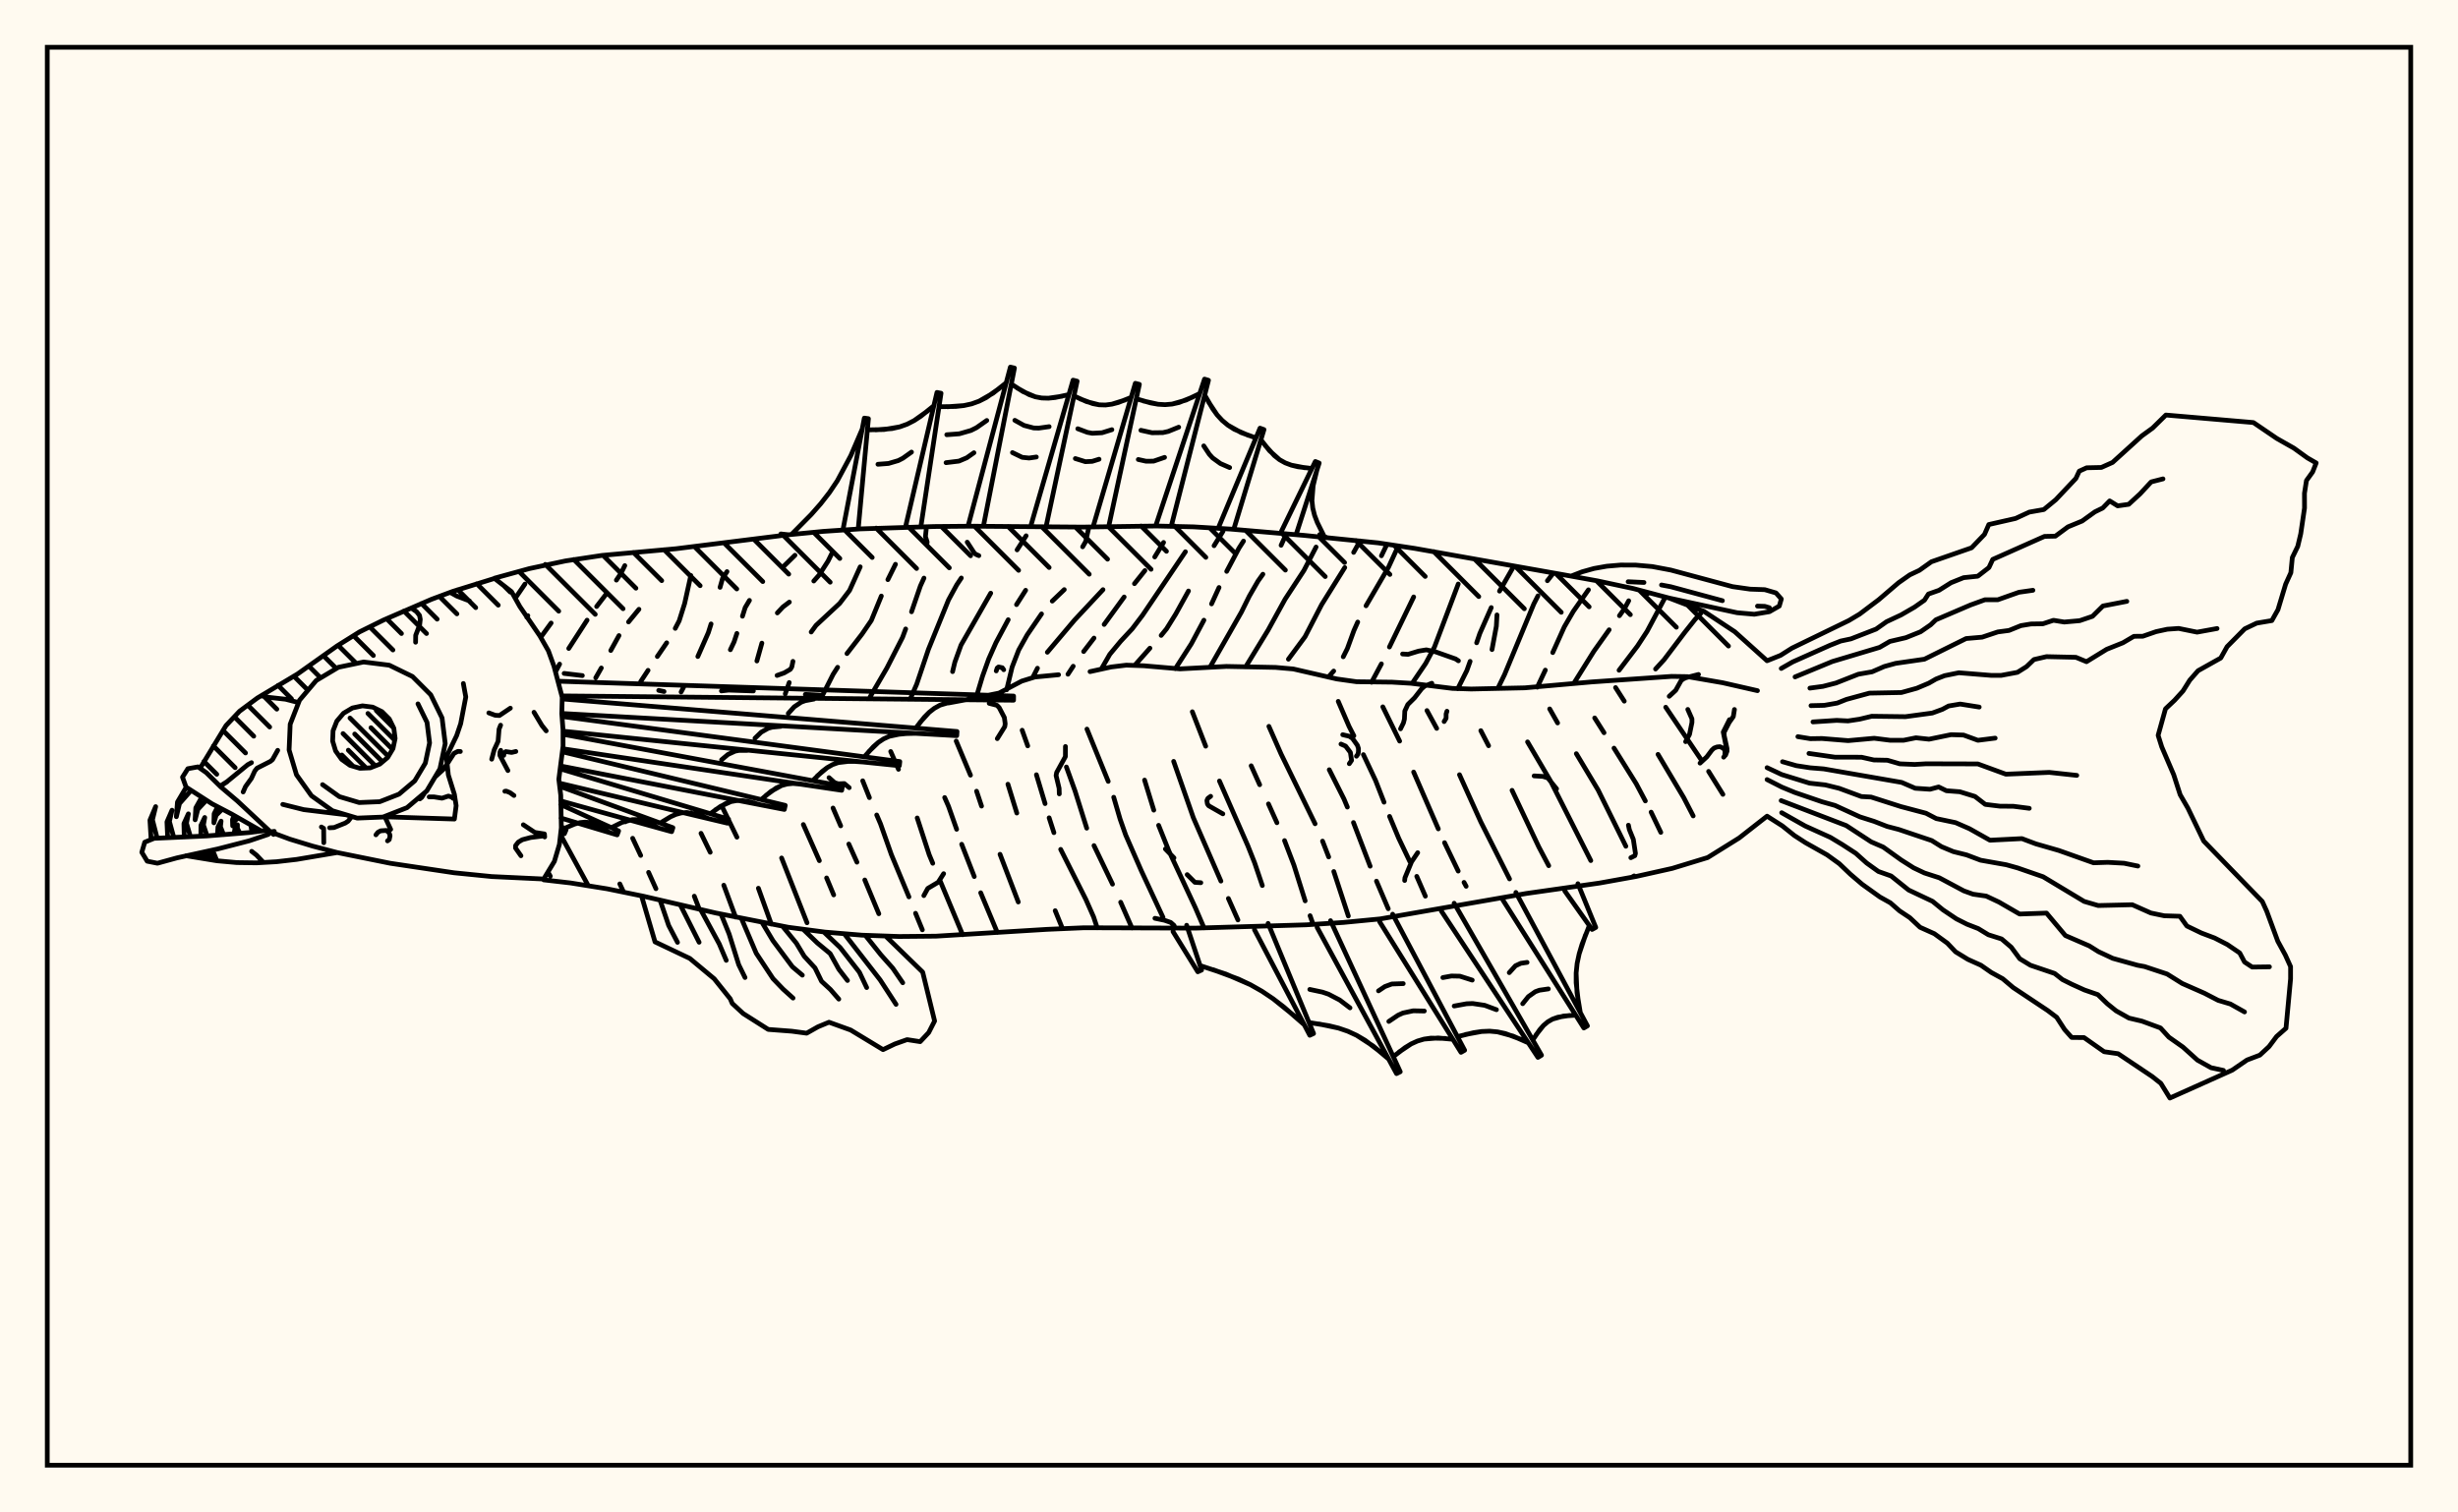 <svg xmlns="http://www.w3.org/2000/svg" width="520" height="320"><rect x="0" y="0" width="520" height="320" fill="floralwhite"/><rect x="10" y="10" width="500" height="300" stroke="black" stroke-width="1" fill="none"/><path stroke="black" stroke-width="1" fill="none" stroke-linecap="round" stroke-linejoin="round" d="
M 104.62 122.33 111.96 120.31 119.63 118.68 127.38 117.51 142.99 116.1 166.33 113.19 174.13 112.43 181.96 111.9 197.63 111.4 205.47 111.33 228.98 111.52 244.66 111.29 252.5 111.47 260.32 111.94 275.95 113.28 291.55 114.86 299.3 116.03 330.18 121.5 337.89 122.89 345.56 124.53 353.14 126.54 360.46 129.34 367 133.66 373.83 139.8 
M 373.83 172.68 367.92 177.3 361.27 181.44 353.77 183.73 346.12 185.44 338.4 186.83 322.88 189.04 291.99 194.42 284.19 195.17 276.36 195.67 252.85 196.37 229.34 196.29 221.5 196.63 198.03 198.07 190.19 198.14 182.35 197.86 174.54 197.21 166.77 196.19 151.39 193.16 136.11 189.62 128.43 188.05 120.69 186.81 115.02 186.16 
M 119.35 142.48 123.2 142.94 
M 139.35 146.07 140.48 146.31 
M 152.62 146.18 154.13 146.01 159.38 146.19 
M 170.37 146.92 174 147.1 
M 200.62 148.74 204.17 148.08 
M 204.33 148.05 211.35 146.64 216.15 144.11 218.94 143.24 223.95 142.76 
M 230.6 142.1 235.06 141.12 238.27 140.73 241.96 140.86 249.63 141.52 259.44 141 269.86 141.21 273.61 141.54 282.79 143.65 287 144.24 294.51 144.33 298.53 144.57 307.26 145.65 311.24 145.78 322.59 145.53 336.75 144.28 353.63 143.11 356.98 143.16 364.43 144.45 371.8 146.13 
M 111.05 123.58 109.04 126.52 
M 115.92 184.5 116.42 185.38 
M 111.67 130.26 111.43 130.59 
M 118.58 176.62 124.46 187.41 
M 116.59 131.82 114.39 134.84 
M 131.12 187.01 131.94 188.77 
M 132.18 119.67 131.38 121.29 130.4 122.74 
M 128.34 125.56 126.22 128.32 
M 124.2 131.21 120.32 137.2 
M 118.39 140.51 117.53 142.14 
M 132.25 173.76 132.3 173.88 
M 133.84 177.36 135.54 180.99 
M 137.21 184.57 138.77 188.03 
M 135.17 128.91 132.97 131.59 
M 130.95 134.47 129.21 137.63 
M 127.21 141.33 126.03 143.4 
M 146.88 189.61 147.95 192.39 
M 146.15 121.75 144.84 127.68 143.68 131.36 142.85 132.95 
M 141.04 136 139.06 138.9 
M 137.1 141.83 135.54 144.2 
M 146.15 171.99 146.24 172.18 
M 148.3 176.31 150.25 180.32 
M 153.12 187.29 155.62 194.04 
M 153.8 120.94 152.86 122.39 152.33 124.27 
M 150.43 132.01 149.85 133.85 147.63 138.9 
M 144.61 145.42 144.09 146.41 
M 152.67 170.48 155.9 177.13 
M 160.44 187.93 163.17 195.52 
M 168.18 117.48 165.76 119.85 
M 158.55 127.03 157.65 128.54 157.07 130.38 
M 155.89 134.02 155.29 135.83 154.51 137.47 
M 165.35 181.53 170.73 195.24 
M 175.96 117.13 175.17 118.73 173.29 121.66 172.16 122.93 
M 166.99 127.39 165.62 128.43 164.45 129.68 
M 161.18 136.07 160.12 139.85 
M 169.95 174.45 173.34 182.1 
M 174.87 185.75 176.37 189.34 
M 181.98 119.93 179.73 124.92 177.64 127.66 172.63 132.32 171.61 133.72 
M 166.96 144.41 166.13 146.79 
M 176.23 170.96 177.85 174.73 
M 179.57 178.58 181.29 182.42 
M 182.95 186.18 185.92 193.33 
M 189.44 119.39 187.83 122.64 
M 186.45 126.11 184.33 131.28 182.36 134.16 179.18 138.28 
M 177.2 141.18 176.25 142.67 174.04 147.05 
M 182.51 165.2 183.93 168.76 
M 185.47 172.43 186.27 174.29 188.58 180.83 192.29 189.76 
M 193.69 193.23 195.13 196.73 
M 195.47 122.31 194.71 123.98 192.84 129.44 
M 191.6 133.07 190.94 134.85 187.63 141.33 184.04 147.5 
M 188.43 159 190.08 162.77 
M 194.04 173.06 196.58 180.85 197.33 182.65 
M 198.84 186.24 203.65 197.77 
M 203.37 122.29 202.39 123.76 200.66 126.93 196.41 137.4 193.93 144.75 192.63 147.73 
M 199.85 168.74 200.66 170.59 202.38 175.46 
M 203.45 178.63 206.11 185.46 
M 207.47 188.89 210.99 197.3 
M 217.08 113.36 215.17 116.34 
M 209.59 125.5 203.31 136.48 202 140.11 201.52 142.1 
M 202.29 156.79 205.31 164.01 
M 206.6 167.4 207.65 170.55 
M 211.56 180.75 215.42 190.84 
M 216.98 124.89 215.05 127.92 
M 213.29 131.12 210.7 135.97 209.17 139.41 207.86 143.07 206.49 147.63 
M 213.23 165.92 215.11 172.02 
M 223.23 192.68 224.78 196.49 
M 225.15 124.75 222.61 127.18 
M 220.34 129.89 217.3 134.33 215.51 137.53 214.12 141.13 212.96 145.95 
M 216.24 154.5 217.42 157.81 
M 219.26 163.92 221.09 170.03 
M 221.95 173.03 222.96 176.17 
M 224.39 179.71 229.71 190.28 231.36 194.01 232.12 196.31 
M 233.34 124.76 227.31 131.21 221.57 138 
M 219.48 141.38 218.48 143.34 
M 225.6 162.28 227.43 167.35 229.9 175.22 
M 231.44 178.91 235.36 187.07 
M 237.08 190.89 239.48 196.36 
M 246.16 114.77 244.29 117.84 
M 242.21 120.72 240 123.49 
M 237.82 126.31 233.59 132.12 
M 231.44 135 229.25 137.85 
M 227.04 140.96 225.93 142.65 
M 229.95 154.26 234.45 165.32 
M 235.61 168.68 236.96 173.3 238.14 176.66 241.47 184.28 246.04 194.09 
M 250.78 116.74 241.7 130.18 239.52 133.05 237.08 135.67 234.78 138.44 232.97 141.59 
M 242.14 165.05 244.09 171.41 
M 245.11 174.62 247.29 180.06 252.86 192 254.72 196.33 
M 258.73 112.41 256.84 115.46 
M 251.43 125.04 248.73 129.92 246.79 133.04 245.65 134.44 
M 243.27 137.14 240.09 140.73 
M 248.29 161.09 252.46 173.02 258.29 186.42 
M 259.87 190.1 261.89 194.64 
M 263.07 114.48 262.1 115.99 259.51 120.89 
M 257.89 124.3 256.31 127.77 
M 254.69 131.22 252.04 136.2 248.65 141.48 
M 252.24 150.59 255.07 157.88 
M 257.98 165.24 263.99 178.95 265.42 182.55 267.05 187.36 
M 272.12 112.94 271.02 115.37 
M 267.17 121.49 266.13 122.95 264.29 126.14 262.61 129.53 255.99 141.14 
M 264.69 162.02 266.49 166.03 
M 268.35 170.09 270.14 174.07 
M 271.75 177.85 273.74 183.06 276.11 190.6 
M 277.15 193.74 277.75 195.42 
M 278.42 115.74 275.85 120.7 271.86 126.79 268.26 133.34 263.52 141.1 
M 268.44 153.68 271.03 159.56 278.21 174.29 
M 279.79 177.96 281.09 181.31 
M 282.17 184.39 285.25 193.81 
M 287.72 114.45 286.37 116.87 
M 284.49 120.08 279.59 127.94 276.09 134.71 272.57 139.47 
M 281.21 162.86 284.32 169.04 285.04 170.76 
M 286.33 174.03 289.86 183.27 
M 291.2 186.43 293.69 192.27 
M 295.82 115.5 293.74 120.02 288.99 128.17 
M 287.23 131.61 286.43 133.4 285.04 137.22 284.17 138.96 
M 282.15 141.98 281 143.26 
M 283.11 148.39 285.39 153.67 286.42 155.68 
M 288.43 159.66 291 165.12 292.8 169.73 
M 293.97 172.73 295.9 177.35 298.26 182.29 
M 299.72 185.42 301.54 189.61 
M 299.07 126.3 293.94 136.89 
M 292.24 140.46 290.16 144.35 
M 292.54 149.55 296.1 156.8 
M 299.06 163.35 304.28 175.37 
M 305.6 178.29 308.49 184.3 
M 309.72 186.69 310.17 187.52 
M 308.5 123.56 303.46 136.91 301.61 140.37 298.74 144.59 
M 301.88 150.34 303.94 154.11 
M 308.76 163.91 313.27 173.89 319.35 185.96 
M 320.24 119.81 317.23 125.07 
M 315.48 128.55 313.06 134.03 312.39 136 
M 311.01 139.93 310.31 141.89 308.39 145.73 
M 313.27 154.59 314.92 157.78 
M 319.88 167.22 325.53 179.17 327.64 183.16 
M 328.63 121.24 327.36 122.87 
M 325.36 126.07 324.48 127.79 318.3 142.71 316.87 145.65 
M 323.16 156.97 328.05 165.29 336.54 182.08 
M 336.04 124.79 332.84 129.35 330.93 132.64 328.49 138.07 
M 326.92 141.78 325.22 145.39 
M 327.84 149.99 329.52 152.96 
M 333.48 159.46 338.1 167.17 343.96 179.05 
M 344.56 127.11 343.66 128.77 342.6 130.27 
M 340.42 133.25 337.19 137.79 332.96 144.56 
M 337.36 151.9 339.34 155.03 
M 341.45 158.29 346.15 165.82 348.08 169.46 
M 349.3 171.83 351.35 176.11 
M 352.31 126.32 348.44 133.59 346.42 136.68 342.52 141.81 
M 341.78 145.47 343.62 148.35 
M 350.76 159.61 356.2 168.76 358.2 172.63 
M 359.82 129.76 358.61 131.04 356.4 133.82 352.05 139.57 350.24 141.55 
M 352.39 149.63 359.8 160.61 
M 361.46 163.21 364.49 168.07 
M 345.2 185.61 345.71 185.32 
M 258.7 172.19 255.69 170.47 255.43 170.09 255.32 169.37 255.53 168.91 256.12 168.48 
M 212.34 141.7 212.04 141.28 211.25 141.11 210.96 141.34 210.76 141.95 
M 209.27 148.81 210.92 149.23 211.38 149.71 212.48 151.82 212.65 153.13 212.56 153.74 210.98 156.28 
M 366.93 150.11 366.69 151.61 365.82 152.85 364.75 154.93 364.76 155.62 365.35 158.34 365.36 158.94 365.04 159.77 
M 296.29 154.2 296.9 152.96 297.11 152.15 297.19 150.44 297.83 149.06 299.26 147.64 300.74 145.74 301.39 145.16 302.91 144.56 
M 196.07 115.14 196.15 114.69 195.78 113.52 196 111.44 
M 204.62 114.71 206.06 116.93 206.41 117.27 207.08 117.56 
M 308.54 139.81 307.93 139.41 303.71 137.92 301.75 137.49 300.11 137.76 297.89 138.44 296.72 138.37 
M 305.51 152.66 305.93 151.97 305.93 151.05 306.11 150.48 
M 315.64 137.43 316.56 132.49 316.69 130.1 
M 365.87 152.27 364.56 154.89 365.34 158.8 365.09 159.68 364.65 160.2 
M 348.6 125.34 348.62 125.59 
M 292.25 117.59 293.43 115.14 
M 284.06 155.45 285.46 155.78 286.11 156.21 287.17 157.7 287.39 158.37 287.38 159.07 287.29 159.54 286.96 160 
M 246.54 179.63 248.36 181.5 
M 299.92 180.41 298.62 182.34 297.22 185.72 297.16 186.29 
M 251.15 185.05 252.78 186.68 254.04 186.76 
M 179.65 166.65 178.61 165.78 177.35 165.84 176.57 165.59 175.38 164.53 
M 356.6 156.92 357.42 155.39 357.94 152.86 357.94 152.1 357.06 150.1 
M 283.69 157.43 284.67 157.86 285.68 159.19 285.93 160.88 285.45 161.58 
M 324.55 164.16 326.42 164.27 327.45 164.6 329.3 166.89 
M 225.4 157.94 225.39 160.08 223.54 163.44 223.42 164.08 224.06 166.78 224.1 167.97 
M 229.04 115.69 229.67 114.59 230.37 111.49 
M 359.65 161.46 361.08 160.14 362.15 158.71 362.63 158.27 363.24 158.04 363.87 157.98 364.65 158.35 364.95 158.95 364.88 159.85 
M 359.33 142.7 356.69 143.38 356.03 143.69 355.62 144.05 354.5 146.06 353.13 147.32 
M 248.63 196.39 248.37 195.79 247.67 195.17 246.36 194.71 244.33 194.29 
M 167.75 139.93 167.51 141.1 167.21 141.61 165.9 142.37 164.39 142.91 
M 195.44 189.49 196.27 187.97 198.48 186.66 199.63 184.85 
M 345.01 181.47 345.85 181.05 345.99 180.57 345.54 177.6 344.69 175.51 344.5 174.59 
M 165.19 112.97 166.78 113.14 
M 178.39 111.78 182.85 88.46 183.72 88.58 181.56 111.92 
M 191.63 111.2 198.22 83.03 199.08 83.2 194.81 111.47 
M 204.89 110.96 213.75 77.67 214.61 77.87 208.05 111.31 
M 218.13 111.06 227.01 80.43 227.87 80.65 221.29 111.46 
M 231.37 111.04 240.18 81.1 241.04 81.32 234.55 111.39 
M 244.63 110.85 254.82 80.21 255.66 80.46 247.79 111.3 
M 257.89 111.34 266.56 90.59 267.4 90.89 261 112 
M 271.1 112.38 278.26 97.64 279.08 97.97 274.19 113.12 
M 279.19 113.1 280.66 113.72 
M 167.45 113.07 171.62 108.85 173.62 106.58 175.47 104.21 177.14 101.72 179.99 96.4 182.4 90.79 
M 183.5 90.95 187.01 90.88 190.34 90.31 191.9 89.75 193.4 88.98 194.82 88.05 197.56 85.85 
M 198.65 86.06 202.19 86 203.9 85.81 205.55 85.45 207.13 84.88 210.08 83.19 212.86 81 
M 213.94 81.25 216.44 82.86 219.04 83.96 220.39 84.21 221.79 84.25 223.21 84.11 226.12 83.49 
M 227.2 83.77 229.86 84.97 232.53 85.65 233.88 85.69 235.23 85.51 236.58 85.16 239.3 84.09 
M 240.38 84.37 243.45 85.26 244.98 85.53 246.48 85.62 247.98 85.49 250.91 84.65 253.8 83.27 
M 254.86 83.59 256.54 86.47 257.49 87.79 258.56 88.95 259.77 89.96 262.56 91.52 265.7 92.66 
M 266.74 93.04 268.59 95.38 270.69 97.26 271.89 97.93 273.2 98.42 274.59 98.76 277.55 99.12 
M 278.58 99.53 277.8 102.76 277.55 105.93 277.72 107.49 278.1 109.02 278.67 110.52 280.14 113.5 
M 185.27 90.95 188.71 90.68 190.34 90.31 191.9 89.75 193.4 88.98 196.2 86.98 
M 185.73 98.23 187.96 98.06 190.04 97.45 191.01 96.95 192.83 95.65 
M 200.43 86.06 203.9 85.81 205.55 85.45 207.13 84.88 208.64 84.12 211.48 82.13 
M 200.29 91.98 202.95 91.78 205.42 91.07 206.58 90.49 208.76 88.96 
M 200.14 97.89 202.87 97.56 204.52 96.86 206.04 95.79 
M 215.19 82.09 217.73 83.5 219.04 83.96 220.39 84.21 221.79 84.25 224.66 83.84 
M 214.69 88.93 216.64 90.01 218.68 90.55 219.75 90.58 221.95 90.27 
M 214.19 95.76 216.25 96.76 217.71 96.91 219.24 96.69 
M 228.53 84.41 231.19 85.4 232.53 85.65 233.88 85.69 235.23 85.51 237.94 84.66 
M 228.01 90.71 230.05 91.48 231.08 91.67 233.14 91.56 235.22 90.91 
M 227.49 97.02 229.62 97.68 231.06 97.61 232.51 97.16 
M 241.92 84.85 244.98 85.53 246.48 85.62 247.98 85.49 249.45 85.16 252.35 84 
M 241.36 91.04 243.71 91.56 246.01 91.53 247.14 91.28 249.36 90.38 
M 240.81 97.22 242.44 97.58 244.04 97.57 246.37 96.77 
M 255.68 85.06 257.49 87.79 258.56 88.95 259.77 89.96 261.1 90.81 264.11 92.12 
M 254.66 94.34 255.84 96.12 256.53 96.88 258.19 98.08 260.14 98.93 
M 267.65 94.24 269.6 96.4 270.69 97.26 271.89 97.93 273.2 98.42 276.05 98.97 
M 118.1 144.13 214.43 147.27 214.42 148.15 118.87 147.24 
M 118.93 147.88 202.46 154.77 202.4 155.65 118.85 150.95 
M 118.89 151.59 190.36 161.13 190.26 162.01 119.11 154.7 
M 119.11 155.36 178.22 166.34 178.07 167.21 119.05 158.42 
M 118.97 159.06 166.12 170.4 165.93 171.26 118.59 162.06 
M 118.51 162.66 154.14 173.32 153.91 174.17 118.32 165.69 
M 118.4 166.35 142.36 175.12 142.09 175.96 118.62 169.45 
M 118.62 170.23 130.87 175.81 130.56 176.64 118.67 173.08 
M 118.74 174.85 119.75 175.59 119.4 176.4 118.62 176.26 
M 204.47 148.05 201.53 148.4 198.85 149.2 197.65 149.87 196.56 150.72 195.56 151.73 193.72 154.05 
M 193.65 155.16 190.77 155.23 188.12 155.79 186.92 156.34 185.81 157.08 184.77 157.99 182.84 160.13 
M 182.71 161.23 179.93 161.04 177.32 161.35 176.12 161.78 174.99 162.42 173.93 163.23 171.92 165.17 
M 171.74 166.26 169.06 165.82 167.77 165.76 166.53 165.88 165.34 166.2 163.12 167.43 161.04 169.17 
M 160.8 170.26 158.26 169.57 157.02 169.39 155.81 169.39 154.64 169.6 152.41 170.62 150.27 172.16 
M 149.98 173.23 147.59 172.3 145.25 171.9 144.1 172 142.98 172.31 141.87 172.8 139.68 174.13 
M 139.34 175.19 137.12 174.04 136.02 173.64 134.91 173.42 133.8 173.41 131.57 174 129.34 175.11 
M 128.95 176.15 126.92 174.83 124.83 174.04 123.77 173.94 122.68 174.05 121.57 174.35 119.34 175.29 
M 202.98 148.19 200.14 148.72 198.85 149.2 197.65 149.87 196.56 150.72 194.62 152.86 
M 172.19 147.91 170.35 148.25 169.5 148.56 168.02 149.55 166.76 150.94 
M 192.2 155.16 189.41 155.43 188.12 155.79 186.92 156.34 185.81 157.08 183.79 159.03 
M 165.18 153.68 163.37 153.85 162.53 154.08 161.03 154.92 159.72 156.19 
M 181.31 161.1 178.59 161.11 177.32 161.35 176.12 161.78 174.99 162.42 172.91 164.16 
M 158.1 158.77 156.34 158.77 155.51 158.93 154 159.63 152.65 160.76 
M 170.39 166 167.77 165.76 166.53 165.88 165.34 166.2 164.2 166.73 162.07 168.27 
M 159.52 169.88 157.02 169.39 155.81 169.39 154.64 169.6 153.51 170.02 151.33 171.35 
M 187.48 198.17 195.2 205.68 197.72 216.02 196.47 218.47 194.67 220.39 191.9 219.96 189.31 220.88 186.81 222.08 179.96 217.93 175.38 216.28 173.04 217.25 170.65 218.6 167.51 218.18 162.52 217.8 157.22 214.44 154.9 212.29 154.49 211.33 151.1 207.09 145.93 202.78 138.57 199.28 135.71 189.53 
M 183.07 197.9 186.34 202 188.86 204.83 190.98 207.93 
M 178.67 197.64 186.2 207.33 189.56 212.5 
M 174.28 197.18 177.73 200.47 181.81 205.7 183.35 208.95 
M 169.9 196.6 172.89 199.49 175.62 201.75 177.46 205.07 179.29 207.45 
M 165.54 195.96 168.47 199.55 170.13 202.31 172.42 204.79 173.8 207.62 175.68 209.35 177.45 211.39 
M 161.2 195.15 163.51 199.01 167.64 204.55 169.74 206.32 
M 156.86 194.35 159.98 201.68 163.54 207.06 165.66 209.27 167.77 211.17 
M 152.54 193.41 154.24 197.59 156.28 204.11 157.61 206.82 
M 148.23 192.47 152.16 199.71 153.64 203.19 
M 143.93 191.48 147.9 199.36 
M 139.64 190.46 141.46 195.8 143.33 199.38 
M 333.81 186.97 337.59 196.22 336.81 196.65 331.03 188.5 
M 320.69 188.82 335.83 217.05 335.07 217.5 317.94 190.42 
M 307.63 191.1 326.11 223.26 325.36 223.72 304.93 192.77 
M 294.62 193.42 309.85 222.21 309.08 222.65 291.86 195.01 
M 281.48 194.79 296.23 226.76 295.44 227.15 278.64 196.21 
M 268.27 195.37 277.89 218.67 277.09 219.04 265.39 196.71 
M 251.04 195.76 254.2 205.24 253.4 205.61 248.16 197.11 
M 336.23 195.83 334.68 199.8 334.08 201.81 333.65 203.83 333.44 205.87 333.62 210.02 334.32 214.23 
M 333.36 214.79 330.77 214.97 328.45 215.62 327.44 216.2 326.53 216.97 325.72 217.89 324.26 220.04 
M 323.31 220.63 320.08 219.21 316.8 218.32 315.14 218.17 313.45 218.24 311.75 218.49 308.32 219.33 
M 307.36 219.89 304.24 219.61 301.27 219.85 299.87 220.26 298.53 220.87 297.24 221.66 294.75 223.56 
M 293.76 224.06 290.49 221.31 287 219.05 285.13 218.19 283.17 217.52 281.14 217.02 276.92 216.34 
M 275.92 216.81 271.58 213.04 269.33 211.31 266.98 209.73 264.53 208.34 259.34 206.09 253.88 204.29 
M 335.42 197.81 334.08 201.81 333.65 203.83 333.44 205.87 333.44 207.94 333.93 212.12 
M 332.05 214.85 329.56 215.22 328.45 215.62 327.44 216.2 326.53 216.97 324.97 218.94 
M 327.56 209.23 325.65 209.51 324.8 209.82 323.33 210.86 322.13 212.36 
M 323.06 203.62 321.74 203.81 320.6 204.34 319.29 205.79 
M 321.7 219.88 318.45 218.67 316.8 218.32 315.14 218.17 313.45 218.24 310.04 218.87 
M 316.58 213.63 314.09 212.7 311.55 212.32 310.26 212.37 307.64 212.85 
M 311.46 207.37 308.85 206.54 307.06 206.5 305.24 206.83 
M 305.79 219.71 302.73 219.64 301.27 219.85 299.87 220.26 298.53 220.87 295.99 222.57 
M 301.32 213.91 298.98 213.86 296.79 214.33 295.76 214.8 293.81 216.11 
M 296.86 208.11 294.45 208.19 292.98 208.73 291.63 209.64 
M 292.14 222.65 288.79 220.1 287 219.05 285.13 218.19 283.17 217.52 279.05 216.65 
M 285.6 213.24 283.42 211.58 281.04 210.34 279.77 209.91 277.09 209.34 
M 273.77 214.89 269.33 211.31 266.98 209.73 264.53 208.34 261.98 207.14 256.63 205.16 
M 373.83 139.8 376.68 138.66 379.1 137.13 391.13 131.29 393.41 129.93 397.48 126.86 401.64 123.3 404.02 121.63 406.05 120.67 408.59 118.86 417.1 115.9 419.83 113.06 420.74 110.98 426.41 109.69 429.3 108.35 432.38 107.81 434.91 105.73 439.16 101.23 439.88 99.68 441.44 98.97 444.55 98.9 446.92 97.84 453.1 92.23 455.39 90.57 458.2 87.81 476.72 89.4 481.67 92.77 485.29 94.82 488.14 96.88 490 97.95 489.25 99.85 487.94 101.67 487.52 104.37 487.53 107.5 486.73 112.94 486.1 115.59 484.95 117.96 484.64 121.17 483.54 123.59 481.91 129 480.62 131.3 477.41 131.84 474.88 133.05 471.15 136.82 469.81 139.22 465.01 141.91 463.26 143.9 461.82 146.2 460.04 148.16 458.12 149.97 456.56 155.58 457.33 158.03 459.86 163.92 461.22 168.14 462.87 171 466.21 177.95 478.6 190.74 479.53 192.78 481.87 199.13 483.47 202.06 484.58 204.51 484.58 207.11 483.61 217.55 481.62 219.3 480.02 221.44 478.08 223.24 475.37 224.27 472.23 226.42 459.05 232.32 457.14 229.22 455.31 227.77 448.1 222.94 445.14 222.52 440.89 219.53 438.27 219.5 436.78 217.83 435.1 215.24 433.18 213.79 425.89 208.94 423.69 207.08 421.28 205.76 419.07 204.22 416.33 202.99 413.7 201.38 411.97 199.55 409.22 197.55 406.19 196.19 404.03 194.16 401.85 192.71 399.92 191.02 397.7 189.78 393.96 187.1 391.47 184.98 389.12 182.74 386.53 180.87 381.98 178.31 379.61 176.78 377.06 174.74 373.83 172.68 
M 376.83 141.43 379.25 140.05 387.12 136.54 389.41 135.63 391.57 135.17 396.9 133.1 399.11 131.54 402.19 130.1 405.04 128.45 407.13 126.98 407.97 125.68 410.21 124.89 412.75 123.29 415.41 122.22 418.41 121.91 420.77 120.08 421.57 118.36 432.52 113.49 434.82 113.44 437.49 111.47 440.48 110.24 443.18 108.3 444.85 107.48 446.31 105.98 448 107.03 450.34 106.7 452.75 104.48 455.09 101.96 457.59 101.32 
M 379.75 143.22 387.64 139.96 397.64 136.97 399.81 135.71 403.19 134.92 406.3 133.67 408.43 132.2 409.54 131.14 416.87 128 419.93 126.89 422.62 126.9 427.11 125.31 430.07 124.89 
M 382.89 145.59 385.66 145.22 388.41 144.51 393.14 142.65 396.04 142.14 398.64 141.01 401.03 140.35 407.12 139.47 415.94 135.1 419.33 134.81 422.65 133.7 425.01 133.39 427.53 132.37 429.65 132.02 432.18 131.98 434.42 131.24 436.7 131.61 439.97 131.32 442.68 130.4 444.89 128.21 449.94 127.23 
M 383.12 149.3 385.93 149.23 388.68 148.75 390.61 147.98 395.49 146.65 402.25 146.52 405.5 145.62 408.06 144.54 409.57 143.67 411.38 142.96 414.4 142.34 421.3 142.9 423.33 142.9 426.8 142.25 428.73 141.04 430.29 139.54 432.94 138.93 439.16 139.07 441.41 140 445.69 137.37 449.11 136 451.44 134.63 453.33 134.61 456.13 133.64 458.5 133.13 460.91 132.96 464.8 133.75 469.03 132.98 
M 383.54 152.74 388.56 152.41 390.95 152.53 393.41 152.16 395.98 151.54 403.11 151.63 408.79 150.86 410.92 150.08 412.24 149.37 414.68 148.96 418.71 149.6 
M 380.35 155.86 382.99 156.29 385.44 156.25 390.98 156.7 396.5 156.2 399.84 156.62 402.74 156.62 405.32 156.1 408.1 156.4 412.75 155.44 415.39 155.52 418.43 156.63 422.09 156.17 
M 382.69 159.41 388.2 160.2 393.81 160.21 396.41 160.79 399.29 160.85 401.92 161.61 405.06 161.74 407.44 161.6 418.42 161.63 424.35 163.8 433.53 163.42 439.35 164.05 
M 377.1 161.16 380.03 162 382.96 162.45 385.83 162.68 402.31 165.54 405.18 166.78 408.3 166.99 410.13 166.5 411.77 167.3 414.61 167.52 417.81 168.51 419.99 170.19 423.09 170.57 425.94 170.59 429.3 171.02 
M 373.83 162.42 376.94 163.88 382.82 165.7 386.16 166.07 389.08 166.79 393.79 168.53 395.84 168.64 402.13 170.65 407.45 172.06 409.62 173.19 413.71 174.05 416.64 175.33 420.98 177.77 427.74 177.43 430.69 178.54 435.55 179.94 442.9 182.55 445.92 182.45 449.36 182.64 452.28 183.24 
M 373.83 164.94 376.97 166.54 379.73 167.68 385.43 169.63 388.2 170.41 393.48 172.83 396.5 173.79 399.22 174.85 401.7 175.5 408.68 177.85 410.72 179.13 413.23 180.18 416.04 180.88 419 182 424.43 182.96 426.83 183.63 432.23 185.5 440.91 190.72 443.88 191.59 451.09 191.42 455.03 193.17 457.86 193.76 461.16 193.86 462.64 195.92 465.71 197.4 468.51 198.46 471.2 199.84 473.82 201.62 474.84 203.54 476.46 204.61 480.11 204.56 
M 376.81 169.39 390.58 174.67 395.86 178.12 398.4 179.22 402.22 181.96 404.84 183.62 407.12 184.7 410.27 185.72 415.46 188.49 417.41 189.19 420.19 189.59 422.89 190.86 427.26 193.39 432.95 193.19 436.94 197.94 442 200.13 443.94 201.35 446.98 202.77 452.23 204.23 453.69 204.5 458.46 206.08 461.66 208.08 466.35 210.14 469.26 211.65 471.84 212.42 474.84 214.1 
M 376.92 171.95 381.89 174.76 387.23 177.17 389.75 178.69 392.6 180.54 394.89 182.59 397.38 184.38 400.08 185.34 403.78 188.31 408.84 190.7 411.04 192.5 413.9 194.42 416.14 195.55 418.51 196.47 420.64 197.77 423.45 198.66 425.49 200.41 427.29 202.85 429.56 204.23 434.67 205.96 436.33 207.26 438.29 208.24 440.98 209.46 443.81 210.44 445.8 212.36 447.67 213.87 450.39 215.4 453.14 216.05 457.06 217.49 458.84 219.44 461.82 221.54 464.88 224.3 467.76 225.91 470.38 226.47 
M 332.42 121.87 334.71 120.98 337.21 120.28 339.91 119.8 342.85 119.55 346.04 119.56 349.54 119.87 353.47 120.61 366.53 124.12 370.25 124.65 373.35 124.76 375.72 125.45 376.85 126.73 376.41 128.23 374.33 129.42 371.13 129.96 367.5 129.64 353.13 126.54 
M 344.44 123.08 347.79 123.24 
M 351.5 123.77 353.47 124.14 364.38 127.09 
M 371.8 128.24 373.35 128.29 374.33 128.58 
M 42.33 162.55 47.81 153.52 50.69 150.47 54.45 147.68 62.96 142.59 71.3 136.67 76.05 133.7 81.13 131.19 91.28 126.8 95.77 125.13 104.62 122.38 108.21 125.18 109.98 128.34 114.21 134.54 116.01 137.69 117.19 140.94 118.94 147.54 118.85 151 119.11 154.4 119.12 157.84 118.22 164.88 118.63 168.25 118.75 175.12 118.35 178.63 117.28 182.25 115.02 185.98 104.03 185.46 96.06 184.66 82.57 182.65 71.34 180.38 66.15 179.02 61.33 177.55 56.84 175.88 
M 98.02 144.61 98.54 147.46 97.46 153.11 96.6 155.65 94.44 160.11 94.85 163.97 96.13 168.07 96.5 170.46 96.13 173.29 81.16 172.81 
M 73.18 172.38 64.26 171.3 59.82 170.19 
M 55.31 175.83 48.96 172.21 44.88 170.08 39.36 166.53 38.61 164.43 39.74 162.64 41.9 162.25 43.63 163.46 46.71 166.49 50.21 169.46 56.93 175.73 
M 56.76 176.54 52.72 177.9 46.13 179.6 37.43 181.51 33.31 182.64 31.14 182.21 30 180.32 30.62 178.19 32.61 177.37 43.71 176.87 52.7 176.15 56.63 175.65 
M 65.89 168.36 62.72 163.92 61.16 158.68 61.39 153.23 63.37 148.14 66.9 143.98 71.59 141.18 76.93 140.06 82.35 140.74 87.26 143.13 91.12 146.99 93.52 151.9 94.19 157.32 93.07 162.66 90.28 167.35 86.11 170.88 81.02 172.87 75.57 173.09 70.33 171.53 65.89 168.36 
M 88.42 148.92 90.34 152.85 90.88 157.18 89.98 161.46 87.74 165.21 84.41 168.03 80.34 169.62 75.98 169.8 71.79 168.55 68.24 166.01 
M 72.27 160.66 71 158.88 70.37 156.79 70.46 154.61 71.26 152.57 72.67 150.91 74.55 149.79 76.68 149.34 78.85 149.61 80.81 150.57 82.36 152.12 83.32 154.08 83.59 156.24 83.14 158.38 82.02 160.26 80.35 161.67 78.32 162.46 76.14 162.55 74.04 161.93 72.27 160.66 
M 72.32 159.74 74.72 162.13 
M 73.69 158.72 77.47 162.5 
M 72.57 155.21 79.4 162.04 
M 75.04 155.3 80.92 161.19 
M 74.04 151.92 82.15 160.03 
M 78.48 153.97 83.04 158.54 
M 77.84 150.95 83.51 156.62 
M 79.61 150.34 83.29 154.02 
M 43.14 161.1 45.86 163.82 
M 45.14 157.81 49.75 162.42 
M 47.17 154.54 51.94 159.31 
M 49.58 151.65 53.68 155.76 
M 52.42 149.19 57.05 153.82 
M 55.54 147.01 58.56 150.04 
M 58.82 145 61.67 147.85 
M 62.16 143.05 65.15 146.04 
M 65.32 140.91 67.83 143.42 
M 68.42 138.72 71.15 141.44 
M 71.53 136.53 75.39 140.38 
M 74.79 134.49 78.99 138.69 
M 78.22 132.63 83.12 137.52 
M 81.79 130.9 84.93 134.04 
M 85.45 129.27 90.23 134.04 
M 89.17 127.68 92.48 131 
M 92.95 126.18 96.66 129.88 
M 96.85 124.77 100.64 128.56 
M 100.87 123.5 105.41 128.04 
M 106.58 123.91 107.94 125.27 
M 99.32 127.14 96.67 126.13 95.22 125.33 
M 69.73 175.14 70.67 175.09 73.04 174.14 73.65 173.74 74.42 172.75 
M 110.21 181.06 109.06 179.42 109.08 178.9 109.64 178.18 110.48 177.67 112.24 177.2 114.9 176.87 
M 95.84 168.9 95.56 168.65 94.86 168.43 93.51 168.88 91.84 168.61 90.79 168.61 
M 97.39 159 96.87 158.97 96.05 159.39 94.3 162.08 92.98 163.52 92.15 164.2 
M 89.82 167.74 89.67 167.99 
M 106.57 159.82 106.64 159.29 107.01 159.02 108.24 159.2 109.13 158.99 
M 63.05 148.62 60.41 147.94 56.66 147.52 55.22 147.21 
M 51.44 167.56 51.94 166.42 53.18 164.7 53.9 163.13 54.38 162.53 57.19 161.1 57.65 160.72 58.75 158.75 
M 107.45 163.03 105.75 159.82 105.77 159.12 105.93 158.75 
M 46.54 166.33 48.03 165.38 52.41 161.79 53.2 161.36 
M 68.5 178.3 68.47 175.26 67.99 174.97 
M 81.38 172.73 82.65 175.48 
M 87.17 128.76 88.12 129.41 88.75 130.2 88.91 131.05 88.77 132.27 87.94 134.41 87.92 135.88 
M 103.41 150.83 104.75 151.33 105.65 151.39 107.97 149.83 
M 79.53 176.63 79.96 176.09 80.53 175.78 81.72 175.7 82.31 176.18 82.52 176.8 82.35 177.63 81.98 177.91 
M 94.95 161.11 93.8 162.78 92.04 164.39 
M 89.85 167.72 89.23 168.7 88.82 169.03 
M 110.71 174.5 113.14 176.12 115.18 176.44 115.23 177.08 
M 104.02 160.63 104.55 158.65 105.37 156.85 105.58 154.27 105.91 153.43 
M 46.57 166.36 48.04 165.41 
M 112.97 150.7 114.64 153.49 115.55 154.63 
M 106.8 167.42 107.1 167.38 107.9 167.71 108.73 168.31 
M 56.87 175.82 57.87 176.55 
M 53.07 174.58 53.19 175.38 53.62 174.88 
M 49.54 172.55 49.18 173.4 49.22 174.74 49.61 173.71 50.4 173.05 
M 46.05 170.7 45.3 172.17 45.25 174.09 45.73 172.48 47.01 171.21 
M 42.68 168.68 41.42 170.93 41.28 173.45 41.85 171.24 43.66 169.3 
M 39.4 166.55 37.54 169.7 37.31 172.8 37.97 170.01 40.42 167.24 
M 56.7 176.1 58.03 175.89 
M 53.11 176.1 53.7 175.26 54.15 175.98 
M 49.52 176.4 49.7 175.34 50.23 174.49 50.23 175.26 50.76 176.29 
M 46 176.7 46.11 174.98 46.77 173.73 46.63 174.9 47.3 176.59 
M 42.49 176.92 42.51 174.62 43.31 172.96 43.03 174.54 43.81 176.86 
M 38.98 177.09 38.91 174.25 39.85 172.19 39.44 174.17 40.29 177.02 
M 35.47 177.24 35.32 173.89 36.39 171.42 35.84 173.81 36.77 177.19 
M 31.97 177.63 31.72 173.53 32.93 170.66 32.25 173.45 33.25 177.34 
M 39.35 181.05 45.88 182.12 50.08 182.5 54.29 182.56 58.5 182.32 62.76 181.83 71.34 180.38 
M 70.88 180.46 71.03 180.37 
M 41.91 180.57 44.85 181.09 45.17 181.33 45.61 182.08 
M 44.51 180.26 45.27 180.6 45.89 182.12 
M 55.64 182.37 54.27 180.93 53.24 180.12 
M 41.66 181.07 44.82 181.61 45.37 182.04 
M 109.79 120.9 118.2 129.31 
M 115.36 119.41 125.93 129.98 
M 121.39 118.38 131.81 128.79 
M 127.57 117.49 134.53 124.45 
M 134.01 116.88 139.99 122.85 
M 140.51 116.31 148.12 123.92 
M 146.99 115.72 155.87 124.61 
M 153.23 114.91 161.37 123.05 
M 159.48 114.09 166.86 121.47 
M 165.72 113.27 175.63 123.18 
M 172.13 112.62 177.67 118.16 
M 178.63 112.07 184.52 117.95 
M 185.36 111.73 193.91 120.28 
M 192.22 111.52 200.83 120.14 
M 199.14 111.39 205.34 117.59 
M 206.14 111.32 215.49 120.67 
M 213.25 111.37 221.95 120.07 
M 220.39 111.45 230.43 121.49 
M 227.51 111.51 234.31 118.31 
M 234.45 111.39 243.51 120.45 
M 241.41 111.29 246.77 116.64 
M 248.49 111.3 255.1 117.92 
M 255.92 111.68 261.33 117.08 
M 263.51 112.21 271.93 120.62 
M 271.22 112.85 280.36 121.99 
M 279 113.57 284.45 119.02 
M 286.84 114.35 294.04 121.54 
M 294.92 115.37 301.51 121.96 
M 303.32 116.7 312.84 126.22 
M 311.96 118.29 322.48 128.8 
M 320.62 119.88 330.29 129.55 
M 329.12 121.32 336.19 128.39 
M 337.72 122.85 344.91 130.05 
M 346.78 124.86 354.64 132.71 
M 357.01 128.02 365.67 136.69 
"/></svg>